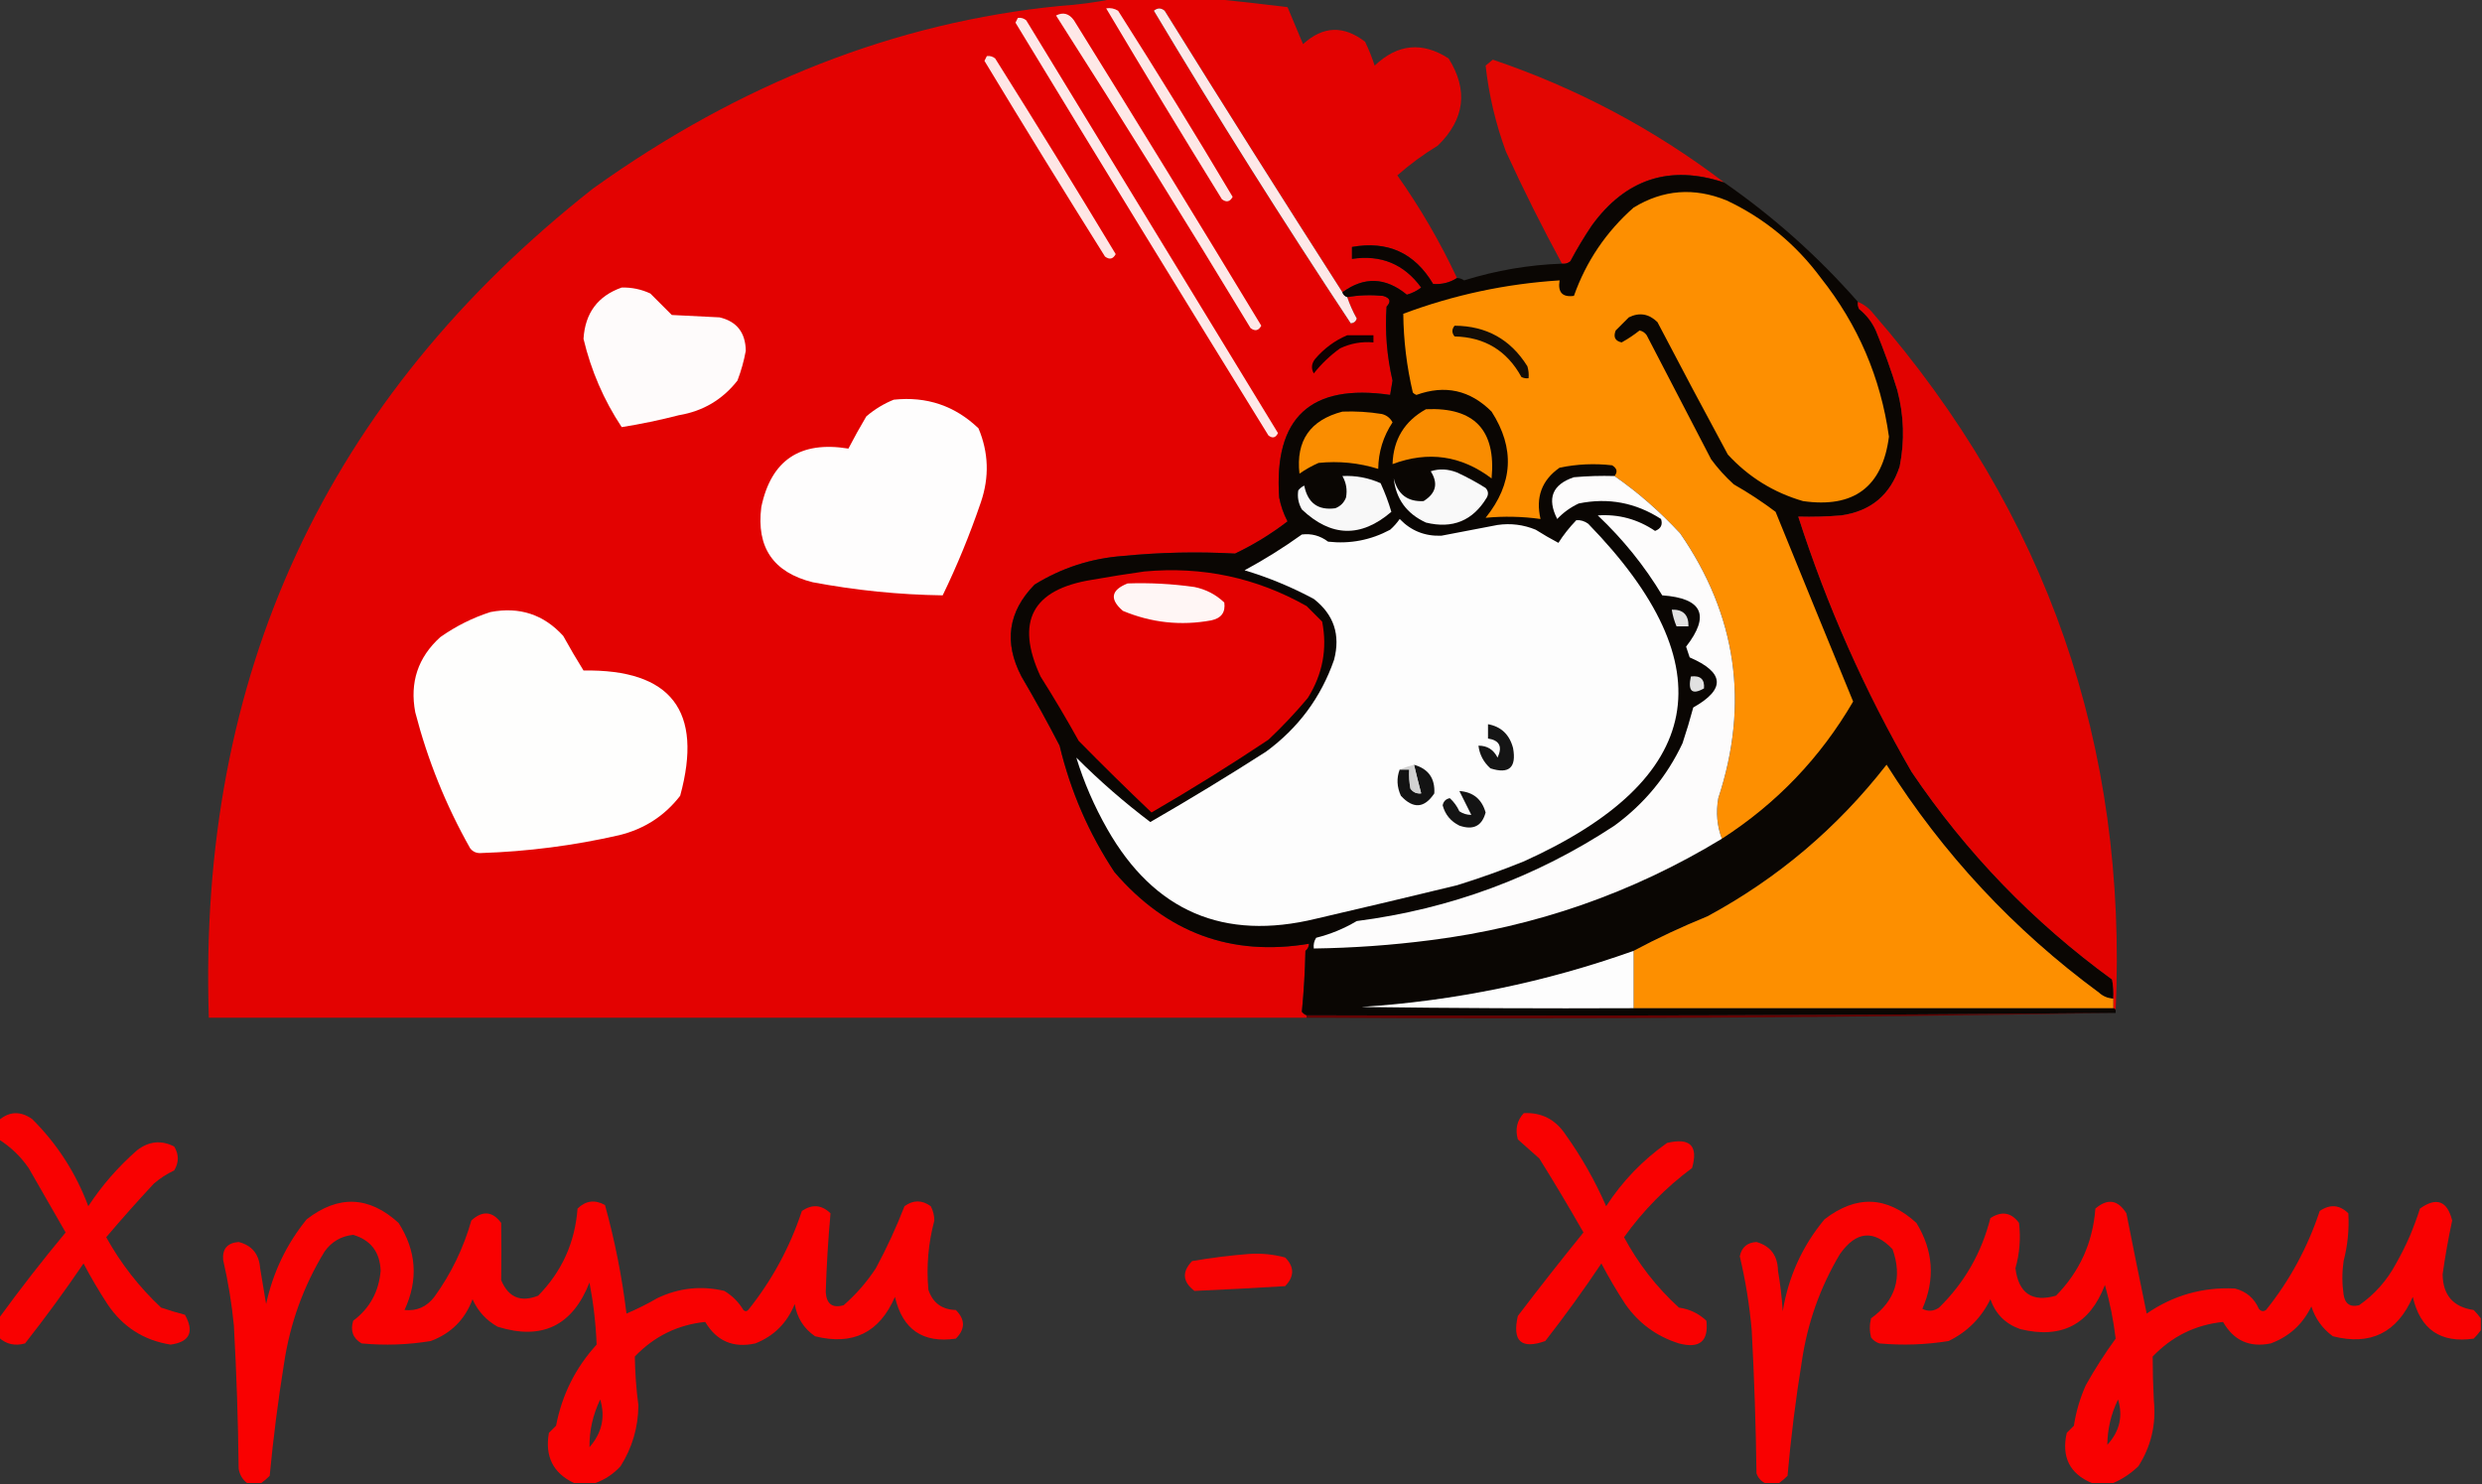 <?xml version="1.0" encoding="UTF-8"?>
<!DOCTYPE svg PUBLIC "-//W3C//DTD SVG 1.1//EN" "http://www.w3.org/Graphics/SVG/1.1/DTD/svg11.dtd">
<svg xmlns="http://www.w3.org/2000/svg" version="1.1" width="1040px" height="622px" style="shape-rendering:geometricPrecision; text-rendering:geometricPrecision; image-rendering:optimizeQuality; fill-rule:evenodd; clip-rule:evenodd" xmlns:xlink="http://www.w3.org/1999/xlink">
<rect width="100%" height="100%" fill="#333333" stroke="none"/>
<g><path style="opacity:1" fill="#e30201" d="M 466.5,-0.5 C 480.5,-0.5 494.5,-0.5 508.5,-0.5C 518.698,0.522 529.031,1.688 539.5,3C 541.662,8.15 543.829,13.316 546,18.5C 554.322,10.875 562.988,10.542 572,17.5C 573.582,20.788 574.915,24.121 576,27.5C 585.624,18.369 595.958,17.369 607,24.5C 615.287,37.782 613.787,49.949 602.5,61C 596.44,64.69 590.773,68.857 585.5,73.5C 595.118,87.111 603.452,101.444 610.5,116.5C 607.496,118.442 604.162,119.275 600.5,119C 592.801,105.985 581.468,100.819 566.5,103.5C 566.5,105.167 566.5,106.833 566.5,108.5C 578.661,106.66 588.327,110.66 595.5,120.5C 593.711,121.877 591.711,122.877 589.5,123.5C 580.586,116.163 571.586,115.83 562.5,122.5C 537.441,83.4 512.608,44.066 488,4.5C 486.506,3.253 485.006,3.253 483.5,4.5C 509.971,48.765 537.471,92.432 566,135.5C 567.28,135.387 568.113,134.72 568.5,133.5C 566.857,130.555 565.524,127.555 564.5,124.5C 569.481,123.668 574.481,123.502 579.5,124C 582.521,124.849 583.021,126.349 581,128.5C 580.295,138.944 581.128,149.277 583.5,159.5C 583.16,161.512 582.827,163.512 582.5,165.5C 549.202,160.632 533.702,174.966 536,208.5C 536.67,212.011 537.837,215.344 539.5,218.5C 532.671,223.751 525.338,228.251 517.5,232C 501.829,231.139 486.162,231.472 470.5,233C 457.157,234.004 444.823,238.004 433.5,245C 422.39,256.362 420.557,269.195 428,283.5C 433.587,293.006 438.92,302.673 444,312.5C 448.581,331.601 456.248,349.268 467,365.5C 488.866,390.946 516.033,400.946 548.5,395.5C 548.444,396.737 547.944,397.737 547,398.5C 546.818,407.078 546.318,415.578 545.5,424C 546.044,424.717 546.711,425.217 547.5,425.5C 547.5,425.833 547.5,426.167 547.5,426.5C 394.167,426.5 240.833,426.5 87.5,426.5C 82.824,283.05 136.49,167.217 248.5,79C 310.178,34.836 375.345,9.336 444,2.5C 451.616,2.006 459.116,1.006 466.5,-0.5 Z"/></g>
<g><path style="opacity:1" fill="#fee8e8" d="M 562.5,122.5 C 562.833,123.5 563.5,124.167 564.5,124.5C 565.524,127.555 566.857,130.555 568.5,133.5C 568.113,134.72 567.28,135.387 566,135.5C 537.471,92.432 509.971,48.765 483.5,4.5C 485.006,3.253 486.506,3.253 488,4.5C 512.608,44.066 537.441,83.4 562.5,122.5 Z"/></g>
<g><path style="opacity:1" fill="#fee7e6" d="M 463.5,3.5 C 465.288,3.215 466.955,3.548 468.5,4.5C 484.897,30.236 500.897,56.236 516.5,82.5C 515.38,84.596 513.88,84.93 512,83.5C 495.52,56.846 479.354,30.18 463.5,3.5 Z"/></g>
<g><path style="opacity:1" fill="#fee8e7" d="M 442.5,6.5 C 445.452,4.977 447.952,5.644 450,8.5C 476.418,51 502.584,93.666 528.5,136.5C 527.38,138.596 525.88,138.93 524,137.5C 497.271,93.335 470.104,49.668 442.5,6.5 Z"/></g>
<g><path style="opacity:1" fill="#fee8e8" d="M 426.5,7.5 C 427.822,7.33 428.989,7.663 430,8.5C 465.167,66.167 500.333,123.833 535.5,181.5C 534.537,183.49 533.204,183.823 531.5,182.5C 495.838,124.804 460.504,67.138 425.5,9.5C 425.863,8.817 426.196,8.15 426.5,7.5 Z"/></g>
<g><path style="opacity:1" fill="#fee6e5" d="M 413.5,23.5 C 414.822,23.33 415.989,23.663 417,24.5C 434.084,51.666 450.917,78.999 467.5,106.5C 466.38,108.596 464.88,108.93 463,107.5C 445.864,80.203 429.031,52.87 412.5,25.5C 412.863,24.817 413.196,24.15 413.5,23.5 Z"/></g>
<g><path style="opacity:1" fill="#e30602" d="M 722.5,76.5 C 699.714,68.928 681.214,74.928 667,94.5C 663.748,99.334 660.748,104.334 658,109.5C 656.989,110.337 655.822,110.67 654.5,110.5C 646.222,95.277 638.388,79.61 631,63.5C 626.7,51.833 623.867,39.833 622.5,27.5C 623.5,26.667 624.5,25.833 625.5,25C 660.728,36.945 693.062,54.111 722.5,76.5 Z"/></g>
<g><path style="opacity:1" fill="#0a0603" d="M 722.5,76.5 C 743.173,90.85 761.839,107.517 778.5,126.5C 778.351,127.552 778.517,128.552 779,129.5C 782.058,131.957 784.392,134.957 786,138.5C 789.394,146.681 792.394,155.014 795,163.5C 797.8,174.098 798.133,184.765 796,195.5C 792.091,207.408 783.924,214.242 771.5,216C 765.509,216.499 759.509,216.666 753.5,216.5C 765.52,253.872 781.353,289.538 801,323.5C 823.874,357.375 851.874,386.375 885,410.5C 885.497,413.146 885.664,415.813 885.5,418.5C 883.217,418.392 881.217,417.559 879.5,416C 843.792,389.712 814.125,357.879 790.5,320.5C 769.884,346.958 744.884,368.124 715.5,384C 704.733,388.39 694.399,393.223 684.5,398.5C 647.634,411.64 609.634,419.473 570.5,422C 608.499,422.5 646.499,422.667 684.5,422.5C 751.5,422.5 818.5,422.5 885.5,422.5C 886.167,422.5 886.5,422.833 886.5,423.5C 886.5,423.833 886.5,424.167 886.5,424.5C 773.57,425.498 660.57,425.831 547.5,425.5C 546.711,425.217 546.044,424.717 545.5,424C 546.318,415.578 546.818,407.078 547,398.5C 547.944,397.737 548.444,396.737 548.5,395.5C 516.033,400.946 488.866,390.946 467,365.5C 456.248,349.268 448.581,331.601 444,312.5C 438.92,302.673 433.587,293.006 428,283.5C 420.557,269.195 422.39,256.362 433.5,245C 444.823,238.004 457.157,234.004 470.5,233C 486.162,231.472 501.829,231.139 517.5,232C 525.338,228.251 532.671,223.751 539.5,218.5C 537.837,215.344 536.67,212.011 536,208.5C 533.702,174.966 549.202,160.632 582.5,165.5C 582.827,163.512 583.16,161.512 583.5,159.5C 581.128,149.277 580.295,138.944 581,128.5C 583.021,126.349 582.521,124.849 579.5,124C 574.481,123.502 569.481,123.668 564.5,124.5C 563.5,124.167 562.833,123.5 562.5,122.5C 571.586,115.83 580.586,116.163 589.5,123.5C 591.711,122.877 593.711,121.877 595.5,120.5C 588.327,110.66 578.661,106.66 566.5,108.5C 566.5,106.833 566.5,105.167 566.5,103.5C 581.468,100.819 592.801,105.985 600.5,119C 604.162,119.275 607.496,118.442 610.5,116.5C 611.583,116.539 612.583,116.873 613.5,117.5C 626.996,113.307 640.663,110.973 654.5,110.5C 655.822,110.67 656.989,110.337 658,109.5C 660.748,104.334 663.748,99.334 667,94.5C 681.214,74.928 699.714,68.928 722.5,76.5 Z"/></g>
<g><path style="opacity:1" fill="#fd8f01" d="M 721.5,351.5 C 719.458,346.122 718.958,340.455 720,334.5C 733.049,294.843 727.716,257.843 704,223.5C 695.603,214.421 686.437,206.421 676.5,199.5C 677.912,197.77 677.578,196.27 675.5,195C 668.101,194.152 660.767,194.485 653.5,196C 646.048,201.203 643.381,208.369 645.5,217.5C 637.814,216.432 630.147,216.266 622.5,217C 634.03,202.669 634.864,187.835 625,172.5C 616.002,163.484 605.502,161.151 593.5,165.5C 592.914,165.291 592.414,164.957 592,164.5C 589.446,153.627 588.113,142.627 588,131.5C 609.115,123.597 630.948,118.931 653.5,117.5C 652.671,122.501 654.671,124.668 659.5,124C 664.641,109.523 672.975,97.189 684.5,87C 696.849,79.448 709.849,78.448 723.5,84C 739.312,91.465 752.478,102.299 763,116.5C 778.536,136.118 788.036,158.285 791.5,183C 788.785,204.051 776.785,213.051 755.5,210C 743.182,206.425 732.682,199.925 724,190.5C 714.039,172.079 704.206,153.579 694.5,135C 690.925,131.484 686.925,130.817 682.5,133C 680.667,134.833 678.833,136.667 677,138.5C 675.92,141.237 676.754,142.904 679.5,143.5C 682.122,142.05 684.622,140.383 687,138.5C 688.261,138.759 689.261,139.426 690,140.5C 699,157.833 708,175.167 717,192.5C 719.797,196.299 722.964,199.799 726.5,203C 732.59,206.46 738.423,210.294 744,214.5C 754.747,240.932 765.58,267.432 776.5,294C 762.776,317.558 744.443,336.724 721.5,351.5 Z"/></g>
<g><path style="opacity:0.996" fill="#fefcfc" d="M 260.5,120.5 C 264.687,120.395 268.687,121.228 272.5,123C 275.5,126 278.5,129 281.5,132C 288.167,132.333 294.833,132.667 301.5,133C 308.704,134.685 312.37,139.351 312.5,147C 311.72,151.287 310.554,155.453 309,159.5C 302.74,167.483 294.573,172.316 284.5,174C 276.49,176.068 268.49,177.735 260.5,179C 253.013,167.683 247.68,155.35 244.5,142C 245.166,131.19 250.5,124.023 260.5,120.5 Z"/></g>
<g><path style="opacity:1" fill="#e20200" d="M 778.5,126.5 C 781.075,127.568 783.242,129.235 785,131.5C 857.713,215.132 891.546,312.466 886.5,423.5C 886.5,422.833 886.167,422.5 885.5,422.5C 885.5,421.167 885.5,419.833 885.5,418.5C 885.664,415.813 885.497,413.146 885,410.5C 851.874,386.375 823.874,357.375 801,323.5C 781.353,289.538 765.52,253.872 753.5,216.5C 759.509,216.666 765.509,216.499 771.5,216C 783.924,214.242 792.091,207.408 796,195.5C 798.133,184.765 797.8,174.098 795,163.5C 792.394,155.014 789.394,146.681 786,138.5C 784.392,134.957 782.058,131.957 779,129.5C 778.517,128.552 778.351,127.552 778.5,126.5 Z"/></g>
<g><path style="opacity:1" fill="#140d06" d="M 609.5,136.5 C 622.815,136.573 632.981,142.239 640,153.5C 640.494,155.134 640.66,156.801 640.5,158.5C 639.448,158.649 638.448,158.483 637.5,158C 631.45,146.955 622.117,141.288 609.5,141C 608.272,139.51 608.272,138.01 609.5,136.5 Z"/></g>
<g><path style="opacity:1" fill="#0f0000" d="M 564.5,140.5 C 568.167,140.5 571.833,140.5 575.5,140.5C 575.5,141.5 575.5,142.5 575.5,143.5C 570.588,143.063 565.922,143.896 561.5,146C 557.326,149.008 553.659,152.508 550.5,156.5C 549.337,154.45 549.504,152.45 551,150.5C 554.802,146.037 559.302,142.703 564.5,140.5 Z"/></g>
<g><path style="opacity:0.998" fill="#fefdfd" d="M 374.5,167.5 C 388.285,166.039 400.118,170.039 410,179.5C 414.265,189.629 414.599,199.962 411,210.5C 406.379,224.038 401.046,237.038 395,249.5C 376.678,249.237 358.512,247.404 340.5,244C 324.02,239.876 316.853,229.376 319,212.5C 323.098,192.838 335.265,184.672 355.5,188C 357.859,183.451 360.359,178.951 363,174.5C 366.514,171.5 370.347,169.167 374.5,167.5 Z"/></g>
<g><path style="opacity:1" fill="#f98c00" d="M 597.5,171.5 C 617.751,170.585 626.918,180.252 625,200.5C 612.311,190.899 598.478,188.899 583.5,194.5C 583.83,184.17 588.497,176.503 597.5,171.5 Z"/></g>
<g><path style="opacity:1" fill="#fa8d00" d="M 562.5,172.5 C 568.037,172.288 573.537,172.622 579,173.5C 581.005,173.999 582.505,175.166 583.5,177C 579.586,182.908 577.586,189.408 577.5,196.5C 569.341,193.962 561.008,193.129 552.5,194C 549.671,195.247 547.005,196.747 544.5,198.5C 542.951,184.701 548.951,176.035 562.5,172.5 Z"/></g>
<g><path style="opacity:1" fill="#f9f9f9" d="M 599.5,197.5 C 603.054,196.348 606.72,196.515 610.5,198C 614.66,199.912 618.66,202.079 622.5,204.5C 623.614,205.723 623.781,207.056 623,208.5C 617.163,218.229 608.663,221.729 597.5,219C 589.41,215.271 584.91,209.105 584,200.5C 585.665,207.185 589.831,210.352 596.5,210C 601.731,206.759 602.731,202.593 599.5,197.5 Z"/></g>
<g><path style="opacity:1" fill="#f8f8f8" d="M 562.5,199.5 C 568.079,199.228 573.412,200.228 578.5,202.5C 580.341,206.54 581.841,210.54 583,214.5C 570.235,225.442 557.735,225.109 545.5,213.5C 544.04,210.971 543.54,208.304 544,205.5C 544.689,204.643 545.522,203.977 546.5,203.5C 547.948,210.798 552.281,213.964 559.5,213C 561.667,212.167 563.167,210.667 564,208.5C 564.597,205.319 564.097,202.319 562.5,199.5 Z"/></g>
<g><path style="opacity:1" fill="#fdfcfc" d="M 676.5,199.5 C 686.437,206.421 695.603,214.421 704,223.5C 727.716,257.843 733.049,294.843 720,334.5C 718.958,340.455 719.458,346.122 721.5,351.5C 684.001,374.28 643.335,388.446 599.5,394C 583.23,396.106 566.897,397.273 550.5,397.5C 550.286,395.856 550.62,394.356 551.5,393C 557.499,391.501 563.166,389.168 568.5,386C 607.698,380.938 643.698,367.605 676.5,346C 688.96,336.88 698.46,325.38 705,311.5C 706.656,306.54 708.156,301.54 709.5,296.5C 723.137,288.822 722.637,281.822 708,275.5C 707.5,274 707,272.5 706.5,271C 716.696,257.883 713.362,250.716 696.5,249.5C 689.06,237.144 680.06,225.978 669.5,216C 678.207,215.4 686.207,217.567 693.5,222.5C 695.946,221.573 696.779,219.906 696,217.5C 685.346,210.626 673.846,208.459 661.5,211C 658.057,212.618 655.057,214.785 652.5,217.5C 648.123,208.861 650.456,203.027 659.5,200C 665.157,199.501 670.824,199.334 676.5,199.5 Z"/></g>
<g><path style="opacity:1" fill="#fdfdfd" d="M 586.5,217.5 C 591.233,222.446 597.067,224.779 604,224.5C 611.822,223.006 619.655,221.506 627.5,220C 633.005,219.204 638.338,219.871 643.5,222C 646.601,223.966 649.768,225.8 653,227.5C 655.101,224.192 657.601,221.025 660.5,218C 662.256,217.86 663.922,218.36 665.5,219.5C 723.68,279.395 714.68,326.561 638.5,361C 629.319,364.727 619.985,368.061 610.5,371C 590.803,375.779 571.137,380.446 551.5,385C 512.791,394.439 483.624,381.939 464,347.5C 458.502,337.854 454.169,327.854 451,317.5C 460.753,327.259 471.087,336.259 482,344.5C 498.4,335.05 514.567,325.217 530.5,315C 544.034,305.077 553.534,292.244 559,276.5C 561.739,266.05 558.906,257.55 550.5,251C 541.226,246.021 531.56,242.021 521.5,239C 529.836,234.501 537.836,229.501 545.5,224C 549.514,223.495 553.181,224.495 556.5,227C 565.689,228.029 574.356,226.362 582.5,222C 584.041,220.629 585.375,219.129 586.5,217.5 Z"/></g>
<g><path style="opacity:1" fill="#e30100" d="M 479.5,239.5 C 503.791,237.257 526.458,242.09 547.5,254C 549.667,256.167 551.833,258.333 554,260.5C 556.241,271.83 554.241,282.497 548,292.5C 542.866,298.635 537.366,304.469 531.5,310C 515.503,320.668 499.169,330.834 482.5,340.5C 472.181,330.681 462.014,320.681 452,310.5C 446.919,301.335 441.585,292.335 436,283.5C 425.343,260.498 432.51,246.998 457.5,243C 464.955,241.675 472.288,240.509 479.5,239.5 Z"/></g>
<g><path style="opacity:1" fill="#fff6f5" d="M 472.5,244.5 C 481.884,244.184 491.218,244.684 500.5,246C 505.312,246.989 509.479,249.156 513,252.5C 513.571,256.615 511.737,259.115 507.5,260C 494.783,262.327 482.45,260.993 470.5,256C 464.849,251.1 465.516,247.267 472.5,244.5 Z"/></g>
<g><path style="opacity:0.998" fill="#fefefd" d="M 205.5,256.5 C 217.66,254.165 227.827,257.498 236,266.5C 238.707,271.416 241.541,276.249 244.5,281C 281.24,280.418 294.74,297.918 285,333.5C 278.494,341.914 269.994,347.414 259.5,350C 240.415,354.369 221.081,356.869 201.5,357.5C 199.626,357.61 198.126,356.944 197,355.5C 186.841,337.514 179.174,318.514 174,298.5C 171.631,285.977 175.131,275.477 184.5,267C 191.045,262.394 198.045,258.894 205.5,256.5 Z"/></g>
<g><path style="opacity:1" fill="#e2e2e2" d="M 700.5,255.5 C 705.267,255.351 707.6,257.684 707.5,262.5C 705.833,262.5 704.167,262.5 702.5,262.5C 701.551,260.263 700.884,257.929 700.5,255.5 Z"/></g>
<g><path style="opacity:0.999" fill="#e1e1e1" d="M 708.5,283.5 C 712.509,283.014 714.342,284.68 714,288.5C 709.007,291.339 707.174,289.672 708.5,283.5 Z"/></g>
<g><path style="opacity:1" fill="#151515" d="M 623.5,303.5 C 629.007,304.502 632.507,307.836 634,313.5C 635.482,321.689 632.315,324.522 624.5,322C 621.617,319.398 619.95,316.232 619.5,312.5C 623.155,312.472 625.822,314.139 627.5,317.5C 629.65,312.904 628.317,310.237 623.5,309.5C 623.5,307.5 623.5,305.5 623.5,303.5 Z"/></g>
<g><path style="opacity:1" fill="#131313" d="M 592.5,320.5 C 598.519,322.194 601.352,326.194 601,332.5C 596.833,338.759 592.167,339.092 587,333.5C 585.3,329.771 585.133,326.105 586.5,322.5C 587.833,322.5 589.167,322.5 590.5,322.5C 590.336,325.187 590.503,327.854 591,330.5C 592.11,332.037 593.61,332.703 595.5,332.5C 594.433,328.468 593.433,324.468 592.5,320.5 Z"/></g>
<g><path style="opacity:1" fill="#fd8f00" d="M 885.5,418.5 C 885.5,419.833 885.5,421.167 885.5,422.5C 818.5,422.5 751.5,422.5 684.5,422.5C 684.5,414.5 684.5,406.5 684.5,398.5C 694.399,393.223 704.733,388.39 715.5,384C 744.884,368.124 769.884,346.958 790.5,320.5C 814.125,357.879 843.792,389.712 879.5,416C 881.217,417.559 883.217,418.392 885.5,418.5 Z"/></g>
<g><path style="opacity:0.835" fill="#c9c9c9" d="M 592.5,320.5 C 593.433,324.468 594.433,328.468 595.5,332.5C 593.61,332.703 592.11,332.037 591,330.5C 590.503,327.854 590.336,325.187 590.5,322.5C 589.167,322.5 587.833,322.5 586.5,322.5C 588.374,321.715 590.374,321.048 592.5,320.5 Z"/></g>
<g><path style="opacity:1" fill="#141414" d="M 611.5,331.5 C 617.245,331.907 620.911,334.907 622.5,340.5C 620.973,346.19 617.306,348.024 611.5,346C 607.872,344.208 605.539,341.375 604.5,337.5C 604.833,335.833 605.833,334.833 607.5,334.5C 609.188,336.029 610.521,337.863 611.5,340C 613.025,341.009 614.692,341.509 616.5,341.5C 614.833,338.167 613.167,334.833 611.5,331.5 Z"/></g>
<g><path style="opacity:1" fill="#fdfdfd" d="M 684.5,398.5 C 684.5,406.5 684.5,414.5 684.5,422.5C 646.499,422.667 608.499,422.5 570.5,422C 609.634,419.473 647.634,411.64 684.5,398.5 Z"/></g>
<g><path style="opacity:1" fill="#650000" d="M 886.5,424.5 C 773.838,426.498 660.838,427.165 547.5,426.5C 547.5,426.167 547.5,425.833 547.5,425.5C 660.57,425.831 773.57,425.498 886.5,424.5 Z"/></g>
<g><path style="opacity:0.973" fill="#fe0000" d="M -0.5,560.5 C -0.5,557.833 -0.5,555.167 -0.5,552.5C 8.397,540.257 17.73,528.257 27.5,516.5C 22.333,507.5 17.167,498.5 12,489.5C 8.624,484.623 4.457,480.623 -0.5,477.5C -0.5,474.833 -0.5,472.167 -0.5,469.5C 3.923,465.705 8.59,465.538 13.5,469C 23.963,479.415 31.797,491.582 37,505.5C 42.715,496.779 49.548,488.946 57.5,482C 62.467,478.23 67.634,477.73 73,480.5C 75,483.833 75,487.167 73,490.5C 69.911,491.96 67.078,493.793 64.5,496C 57.648,503.351 50.981,510.851 44.5,518.5C 50.597,529.51 58.263,539.344 67.5,548C 70.784,549.125 74.117,550.125 77.5,551C 81.478,558.209 79.478,562.375 71.5,563.5C 60.209,561.717 51.376,556.051 45,546.5C 41.414,540.998 38.081,535.331 35,529.5C 27.22,540.947 19.053,552.114 10.5,563C 6.259,564.188 2.592,563.355 -0.5,560.5 Z"/></g>
<g><path style="opacity:0.975" fill="#fe0000" d="M 638.5,466.5 C 645.936,466.136 651.769,469.136 656,475.5C 662.679,484.851 668.346,494.851 673,505.5C 679.79,495.043 688.29,486.21 698.5,479C 708.174,476.672 711.674,480.172 709,489.5C 697.98,497.687 688.48,507.353 680.5,518.5C 686.51,529.67 694.176,539.504 703.5,548C 707.951,548.616 711.784,550.449 715,553.5C 715.985,562.121 712.152,565.288 703.5,563C 694.14,560.067 686.64,554.567 681,546.5C 677.415,540.998 674.081,535.331 671,529.5C 663.554,540.613 655.721,551.446 647.5,562C 637.409,565.58 633.576,562.08 636,551.5C 644.976,539.69 654.143,528.023 663.5,516.5C 657.532,506.036 651.366,495.703 645,485.5C 642,482.833 639,480.167 636,477.5C 634.813,473.217 635.647,469.55 638.5,466.5 Z"/></g>
<g><path style="opacity:0.974" fill="#fe0000" d="M 249.5,621.5 C 246.5,621.5 243.5,621.5 240.5,621.5C 231.762,617.359 228.262,610.359 230,600.5C 231,599.5 232,598.5 233,597.5C 235.493,584.513 241.16,573.18 250,563.5C 249.662,554.795 248.662,546.129 247,537.5C 239.866,555.651 227.032,561.818 208.5,556C 203.745,553.333 200.245,549.499 198,544.5C 194.833,553 189,558.833 180.5,562C 170.908,563.587 161.242,563.92 151.5,563C 147.876,560.839 146.709,557.672 148,553.5C 154.943,548.286 158.776,541.286 159.5,532.5C 159.179,524.692 155.346,519.692 148,517.5C 142.945,518.027 138.945,520.361 136,524.5C 127.18,538.954 121.514,554.62 119,571.5C 116.488,587.105 114.488,602.771 113,618.5C 111.855,619.636 110.688,620.636 109.5,621.5C 107.5,621.5 105.5,621.5 103.5,621.5C 101.59,620.025 100.424,618.025 100,615.5C 99.777,595.483 99.111,575.483 98,555.5C 97.093,546.224 95.593,537.057 93.5,528C 93.126,523.371 95.292,520.871 100,520.5C 105.565,521.916 108.565,525.583 109,531.5C 109.833,536.5 110.667,541.5 111.5,546.5C 114.379,533.244 120.046,521.411 128.5,511C 141.804,500.709 154.637,501.209 167,512.5C 174.52,524.219 175.353,536.386 169.5,549C 174.63,549.521 178.797,547.688 182,543.5C 189.03,533.772 194.197,523.105 197.5,511.5C 202.174,507.246 206.34,507.579 210,512.5C 210.102,520.504 210.102,528.504 210,536.5C 213.034,543.734 218.201,545.901 225.5,543C 235.427,532.904 240.927,520.737 242,506.5C 245.419,503.152 249.252,502.652 253.5,505C 257.625,519.913 260.625,535.08 262.5,550.5C 266.896,548.641 271.229,546.474 275.5,544C 284.536,539.721 293.869,538.721 303.5,541C 306.833,543 309.5,545.667 311.5,549C 312.167,549.667 312.833,549.667 313.5,549C 323.458,536.589 330.958,522.756 336,507.5C 340.341,504.552 344.341,504.885 348,508.5C 347.007,519.468 346.34,530.468 346,541.5C 346.312,546.491 348.812,548.325 353.5,547C 358.688,542.476 363.188,537.309 367,531.5C 371.547,523.073 375.547,514.406 379,505.5C 382.667,502.833 386.333,502.833 390,505.5C 390.985,507.366 391.485,509.366 391.5,511.5C 388.965,521.025 388.132,530.692 389,540.5C 390.838,546.002 394.671,548.835 400.5,549C 404.5,553 404.5,557 400.5,561C 386.68,563.002 378.18,557.168 375,543.5C 368.516,558.492 357.349,563.992 341.5,560C 336.776,556.725 333.943,552.225 333,546.5C 329.815,554.417 324.315,559.917 316.5,563C 307.27,565.039 300.27,562.039 295.5,554C 283.946,555.193 274.112,560.027 266,568.5C 266.095,575.325 266.595,582.158 267.5,589C 267.397,598.252 264.897,606.752 260,614.5C 257.002,617.738 253.502,620.071 249.5,621.5 Z M 251.5,586.5 C 253.71,593.881 252.21,600.548 247,606.5C 246.926,599.538 248.426,592.871 251.5,586.5 Z"/></g>
<g><path style="opacity:0.973" fill="#fe0000" d="M 1039.5,552.5 C 1039.5,554.167 1039.5,555.833 1039.5,557.5C 1038.64,558.688 1037.64,559.855 1036.5,561C 1022.64,562.987 1014.14,557.153 1011,543.5C 1004.44,558.532 993.27,564.032 977.5,560C 973.163,556.836 970.163,552.67 968.5,547.5C 964.852,554.985 959.186,560.152 951.5,563C 942.621,564.821 935.955,561.821 931.5,554C 919.946,555.193 910.112,560.027 902,568.5C 902.005,574.643 902.172,580.81 902.5,587C 903.506,596.978 901.34,606.144 896,614.5C 892.846,617.512 889.346,619.845 885.5,621.5C 882.5,621.5 879.5,621.5 876.5,621.5C 867.237,617.615 863.737,610.615 866,600.5C 867,599.5 868,598.5 869,597.5C 869.892,591.6 871.558,585.933 874,580.5C 877.788,573.721 881.954,567.221 886.5,561C 885.582,553.313 884.082,545.813 882,538.5C 875.668,555.084 863.834,561.25 846.5,557C 840.333,554.833 836.167,550.667 834,544.5C 830.167,552.333 824.333,558.167 816.5,562C 806.894,563.557 797.228,563.891 787.5,563C 786.069,562.535 784.903,561.701 784,560.5C 783.333,557.833 783.333,555.167 784,552.5C 794.252,545.077 797.252,535.41 793,523.5C 785.117,515.246 777.784,515.913 771,525.5C 762.699,539.4 757.366,554.4 755,570.5C 752.416,586.426 750.416,602.426 749,618.5C 747.855,619.636 746.688,620.636 745.5,621.5C 743.5,621.5 741.5,621.5 739.5,621.5C 737.856,620.684 736.69,619.35 736,617.5C 735.736,597.485 735.069,577.485 734,557.5C 733.077,546.965 731.41,536.632 729,526.5C 729.768,522.735 732.102,520.735 736,520.5C 741.86,522.175 744.86,526.175 745,532.5C 745.966,538.13 746.633,543.796 747,549.5C 749.381,534.995 755.214,522.162 764.5,511C 777.804,500.709 790.637,501.209 803,512.5C 810.114,524.11 810.947,536.11 805.5,548.5C 807.898,549.724 810.231,549.558 812.5,548C 823.134,537.574 830.301,525.074 834,510.5C 838.733,507.423 842.733,508.09 846,512.5C 846.769,518.942 846.269,525.275 844.5,531.5C 845.842,542.037 851.508,545.87 861.5,543C 871.426,532.911 876.926,520.745 878,506.5C 883.121,502.125 887.455,502.791 891,508.5C 893.773,522.53 896.606,536.53 899.5,550.5C 910.679,542.828 923.012,539.328 936.5,540C 941.232,541.235 944.565,544.068 946.5,548.5C 947.365,549.583 948.365,549.749 949.5,549C 959.458,536.589 966.958,522.756 972,507.5C 976.341,504.552 980.341,504.885 984,508.5C 984.386,515.247 983.72,521.914 982,528.5C 981.333,533.167 981.333,537.833 982,542.5C 982.58,546.426 984.747,547.926 988.5,547C 995.037,542.458 1000.2,536.625 1004,529.5C 1008.16,522.184 1011.49,514.517 1014,506.5C 1020.94,501.554 1025.44,503.221 1027.5,511.5C 1025.9,518.958 1024.56,526.458 1023.5,534C 1023.6,542.758 1027.93,547.758 1036.5,549C 1037.64,550.145 1038.64,551.312 1039.5,552.5 Z M 887.5,586.5 C 889.646,593.557 888.146,599.89 883,605.5C 883.077,598.858 884.577,592.524 887.5,586.5 Z"/></g>
<g><path style="opacity:0.966" fill="#fe0000" d="M 523.5,525.5 C 528.599,525.175 533.599,525.675 538.5,527C 542.41,530.925 542.41,534.925 538.5,539C 525.813,539.78 513.147,540.447 500.5,541C 495.521,537.194 495.187,533.027 499.5,528.5C 507.58,527.111 515.58,526.111 523.5,525.5 Z"/></g>
</svg>

